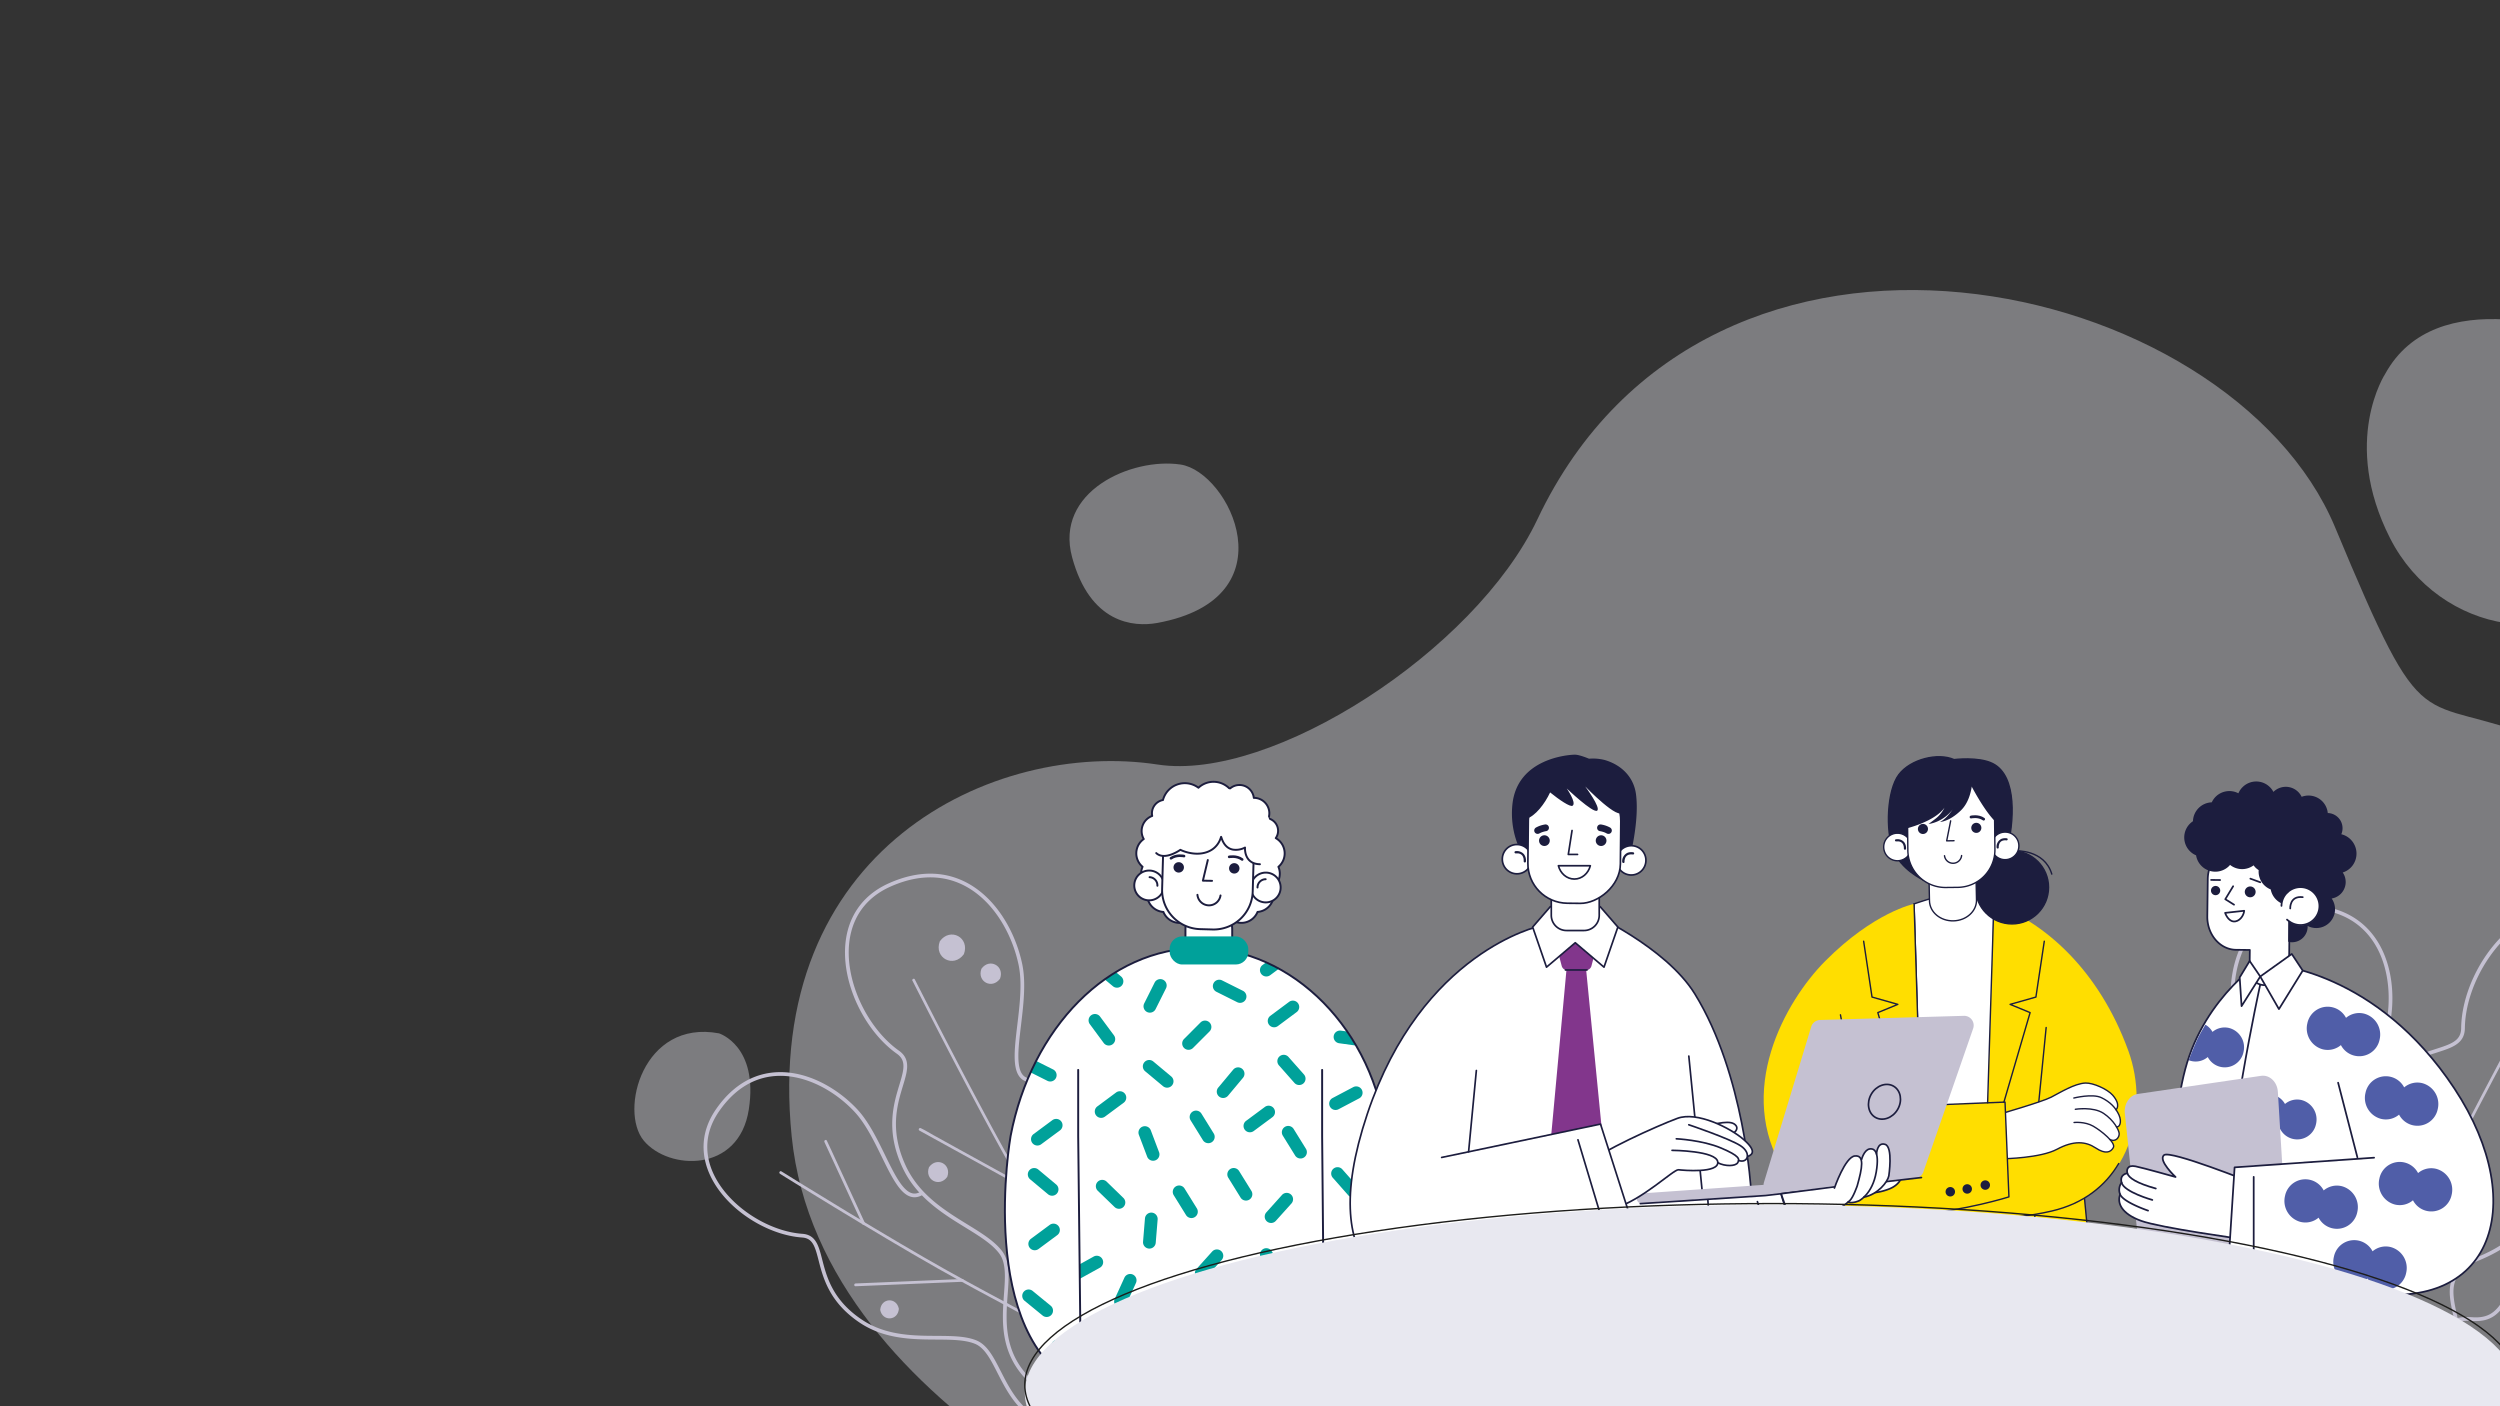 <svg id="Layer_1" data-name="Layer 1" xmlns="http://www.w3.org/2000/svg" xmlns:xlink="http://www.w3.org/1999/xlink" viewBox="0 0 1920 1080"><rect x="0" y="0" width="1920" height="1080" fill="#333333" stroke="none"/><defs><style>.cls-1,.cls-15,.cls-17,.cls-21,.cls-25,.cls-27,.cls-29,.cls-31,.cls-6,.cls-9{fill:none;}.cls-2{clip-path:url(#clip-path);}.cls-3{opacity:0.4;}.cls-4{fill:#e8e8f0;}.cls-5{fill:#c5c1d2;}.cls-29,.cls-6{stroke:#c5c1d2;}.cls-13,.cls-14,.cls-23,.cls-30,.cls-31,.cls-6{stroke-miterlimit:10;}.cls-6{stroke-width:2.85px;}.cls-12,.cls-13,.cls-19,.cls-7{fill:#1c1d3e;}.cls-8{fill:#ffde00;}.cls-10,.cls-12,.cls-13,.cls-14,.cls-15,.cls-16,.cls-17,.cls-19,.cls-21,.cls-23,.cls-24,.cls-25,.cls-26,.cls-27,.cls-30,.cls-9{stroke:#1c1d3e;}.cls-10,.cls-12,.cls-15,.cls-16,.cls-17,.cls-19,.cls-21,.cls-24,.cls-25,.cls-26,.cls-27,.cls-29,.cls-9{stroke-linecap:round;stroke-linejoin:round;}.cls-10,.cls-12,.cls-13,.cls-14,.cls-9{stroke-width:1.08px;}.cls-10,.cls-11,.cls-14,.cls-16,.cls-23,.cls-24,.cls-26,.cls-30{fill:#fff;}.cls-15{stroke-width:2.16px;}.cls-16,.cls-17,.cls-19{stroke-width:1.35px;}.cls-18{fill:#505ea8;}.cls-20{fill:#951b81;}.cls-21,.cls-23,.cls-24{stroke-width:1.5px;}.cls-22{fill:#00a19a;}.cls-25{stroke-width:2.01px;}.cls-26,.cls-27,.cls-30{stroke-width:1.3px;}.cls-28{fill:#82368c;}.cls-29{stroke-width:7.82px;}.cls-31{stroke:#1d1d1b;stroke-width:1.08px;}</style><clipPath id="clip-path"><rect class="cls-1" x="-0.11" y="-0.15" width="1920.12" height="1080.16"/></clipPath></defs><g class="cls-2"><g class="cls-3"><path class="cls-4" d="M937.45,1201.16S630.22,1093.35,608,872.64s155-304.77,281.2-285.46c87.27,13.36,243.69-87.32,291.45-188.19,132.34-279.56,532.12-187.44,612.71,6,71.38,171.33,60.55,124.59,159.09,163.25s109.63,354.92,41,508.37S1059.11,1208.58,937.45,1201.16Z"/><path class="cls-4" d="M1831.9,287s-34.2,51.89,3.67,126.35,137.41,90.52,184,26.27,28.69-158.64-6.52-172.7S1870.68,216.68,1831.9,287Z"/><path class="cls-4" d="M888.89,478.41c-18.58,3.42-51.76.23-65.5-50.38s45.59-76.84,83.22-71.28S992.08,459.43,888.89,478.41Z"/><path class="cls-4" d="M552.2,793.61s30.46,9.46,22.88,58.49-61.7,46.8-80.69,23.89S493.8,782.69,552.2,793.61Z"/></g><path class="cls-5" d="M1880.66,1078.25q23.88-14.6,48.14-28.55,29.43-17,59.33-33.11,18.42-9.95,37-19.57c1.22-.64.14-2.48-1.08-1.85q-32.4,16.77-64.28,34.53-27.6,15.36-54.78,31.43-12.76,7.55-25.41,15.28c-1.17.71-.1,2.56,1.07,1.84Z"/><path class="cls-6" d="M1886.34,1013.76a52.51,52.51,0,0,1,13.12-.65c26.77,1.45,22.35-24.92,50.5-46.66s36.88-1,54.44-6.47,30.86-42,61.9-22.62,33.8,54.61,11,80.3-43.13,3.77-49.72,26.24-9.87,32.39-38.58,38.6-49.47-1.57-64,37.49c-13,34.79-36.37,43-59.82,40.42l-49.66-29.13"/><path class="cls-6" d="M1891.6,789.61c.55-49.57,53-115.46,107.65-81.94,55,33.73,37,91.36,6.77,123.19-25.66,27-86.52,39-71.7,61s19.52,53.9-30.28,74.51,8.38,56.07-25.3,113.45c-22.58,38.46-49.66,53.08-74.34,52.13l-64.55-51.2a98.42,98.42,0,0,1-5.92-52.2c8.3-52.52,63.73-54.39,71.87-78.84s-9.09-66.8,12.83-103.75C1847.6,797.1,1891.33,814.23,1891.6,789.61Z"/><path class="cls-5" d="M1945.8,766.56q-3.88,7.14-7.73,14.28-9.72,18-19.33,36.13-12.51,23.53-24.77,47.2c-8.28,16-16.46,32.05-24.4,48.23-5.44,11.08-10.73,22.23-16,33.39q-9.48,20.15-18.78,40.37-9.7,21-19.32,42.14-8.67,19-17.3,38.1-6.53,14.43-13,28.87-3.23,7.14-6.42,14.28c-.09.2-.18.41-.28.62-.55,1.24,1.29,2.33,1.85,1.08q2.19-4.89,4.39-9.78,5.82-12.95,11.66-25.89,8.22-18.18,16.48-36.34,9.5-20.87,19.06-41.7,9.49-20.65,19.1-41.25c5.57-11.9,11.17-23.77,16.89-35.6,7-14.56,14.33-29,21.71-43.4q12.45-24.25,25.2-48.36,10.51-19.87,21.16-39.69,5.57-10.35,11.17-20.67l.51-.93c.66-1.21-1.19-2.29-1.85-1.08Z"/><path class="cls-5" d="M1849.46,839.78l1,9.46,2.27,22.59,2.76,27.45,2.38,23.65c.39,3.85.63,7.75,1.16,11.58,0,.06,0,.11,0,.17.14,1.35,2.27,1.37,2.14,0l-1-9.46-2.28-22.59-2.76-27.45-2.37-23.65c-.39-3.85-.63-7.75-1.17-11.58a1,1,0,0,1,0-.17c-.14-1.35-2.28-1.37-2.14,0Z"/><path class="cls-5" d="M1868.31,1016.75l-21.25,12-33.61,18.94-7.75,4.36a1.07,1.07,0,0,0,1.08,1.85l21.25-12,33.61-18.94,7.75-4.37c1.2-.67.12-2.52-1.08-1.84Z"/><path class="cls-5" d="M1829.48,863c-10.51,2.68-8.93,16.38,1.91,16.59C1841.9,876.93,1840.32,863.23,1829.48,863Z"/><path class="cls-6" d="M1745.15,1106.18a89,89,0,0,1-29.06-37.55c-18.21-44.46,23.73-71.88,18.55-94.59s-38.35-47.33-38.74-86.15c-.52-51.29,41.29-58.56,30-77.7-22.82-38.55-13.24-114,44.72-113.77,58.33.25,71.42,53.22,63,92-7.16,32.88-46.64,71.61-24.91,81.6"/><path class="cls-5" d="M1756.81,767q1.2,25.83,2.73,51.63c1.86,32.27,3.89,64.55,6.77,96.76,2.2,24.52,5,49,7.76,73.47q4.52,39.57,9.35,79.11,2.55,21.12,5.19,42.24c0,.22.05.43.08.64.16,1.35,2.3,1.36,2.13,0q-2.19-17.54-4.32-35.08-4.7-38.46-9.15-77c-2.93-25.43-5.82-50.88-8.25-76.37-2.94-30.93-4.94-61.95-6.79-92.95q-1.83-30.75-3.31-61.5c0-.33,0-.66,0-1-.07-1.36-2.2-1.37-2.14,0Z"/><path class="cls-5" d="M1716.74,868.73l5.14,6.83L1734.25,892l15,19.86,13,17.26c2.09,2.78,4.11,5.64,6.29,8.35l.09.11c.82,1.09,2.67,0,1.85-1.07l-5.15-6.83-12.36-16.41-15-19.86-13-17.26c-2.09-2.78-4.11-5.64-6.29-8.35l-.09-.11c-.82-1.09-2.67,0-1.84,1.07Z"/><path class="cls-5" d="M1814.3,996.46l-10.73,19.09L1786.44,1046l-4,7a1.07,1.07,0,0,0,1.85,1.08l10.73-19.09,17.13-30.47,4-7a1.07,1.07,0,0,0-1.85-1.08Z"/><path class="cls-5" d="M1763.13,845.76l12.55-21.22,20-33.79,4.57-7.72a1.07,1.07,0,0,0-1.85-1.08l-12.55,21.22-20,33.8-4.57,7.72a1.06,1.06,0,0,0,1.84,1.07Z"/><path class="cls-5" d="M1712.3,896c-6.87,7,.78,16.83,9.25,11.91C1728.41,900.93,1720.77,891.09,1712.3,896Z"/><path class="cls-6" d="M689.57,808.08c-38.52-27.22-61.78-103.88-6-128.58,56.17-24.87,91.55,20.4,100.12,61.28,7.28,34.69-16.2,88.85,9,89.1s52.77,13.85,42,64,48.44,23.74,75.17,81.14c17.91,38.46,14.71,67.57.63,86.38l-75,22.87a93.65,93.65,0,0,1-44.08-23.58c-36.63-34.89-8.13-79.3-22.88-98.89s-57.23-29-74.31-66.13C671.65,846.58,708.7,821.6,689.57,808.08Z"/><path class="cls-5" d="M700.82,753.29q3.48,6.9,7,13.78,8.86,17.35,17.84,34.66,11.67,22.51,23.58,44.91c8,15.13,16.19,30.22,24.57,45.17,5.73,10.25,11.6,20.42,17.51,30.57q10.65,18.3,21.45,36.52,11.24,19,22.55,37.88,10.21,17.09,20.49,34.14,7.79,13,15.62,25.91l7.66,12.66.35.56a1.07,1.07,0,0,0,1.84-1.08l-5.28-8.72q-7-11.55-14-23.11-9.79-16.26-19.55-32.54-11.21-18.71-22.34-37.45t-22-37.26c-6.31-10.78-12.59-21.59-18.75-32.46-7.59-13.38-15-26.89-22.24-40.44q-12.27-22.86-24.25-45.88-9.93-19.05-19.72-38.18-5.07-9.9-10.1-19.81c-.15-.3-.3-.61-.46-.91-.62-1.23-2.46-.15-1.84,1.08Z"/><path class="cls-5" d="M706.12,868.29l7.91,4.36,18.91,10.43,23,12.67,19.88,11c3.19,1.76,6.34,3.78,9.65,5.33l.13.07c1.21.66,2.29-1.18,1.08-1.84l-7.92-4.37-18.9-10.43-23-12.67-19.88-11c-3.19-1.76-6.35-3.78-9.65-5.32l-.14-.08c-1.2-.66-2.28,1.18-1.07,1.85Z"/><path class="cls-5" d="M854.79,949.17l-2.1,23-3.36,36.69-.76,8.37c-.13,1.36,2,1.36,2.13,0l2.11-23,3.35-36.68.77-8.37c.12-1.37-2-1.36-2.14,0Z"/><path class="cls-5" d="M713.47,896.4c-3.59,9.68,8,15.85,14,7.47C731.08,894.2,719.5,888,713.47,896.4Z"/><path class="cls-5" d="M753.74,744c-3.65,9.85,8.15,16.13,14.29,7.61C771.68,741.77,759.88,735.49,753.74,744Z"/><path class="cls-5" d="M721.78,722.91c-4.74,12.77,10.55,20.91,18.5,9.86C745,720,729.73,711.86,721.78,722.91Z"/><path class="cls-6" d="M905.48,1041.06l-47.18,52.82a84.73,84.73,0,0,1-45.11,2.46c-44.66-9.78-43.47-57.44-64-65.66s-57.79,4.45-88.4-16.23c-40.45-27.32-23.54-64-44.66-65.46-42.51-3-96.43-51.26-64.91-96.51,31.73-45.54,80.28-27.17,106.07.39,21.88,23.38,31,75.16,50.58,63.54"/><path class="cls-5" d="M599,901.47l11.92,7.39q15,9.24,30,18.38,19.62,11.94,39.36,23.68c13.28,7.89,26.62,15.71,40.06,23.32,9.25,5.23,18.57,10.34,27.91,15.42q16.83,9.15,33.75,18.17,17.5,9.36,35.07,18.63,15.91,8.43,31.87,16.79l24.14,12.65,11.89,6.2.53.27c1.22.64,2.3-1.21,1.08-1.84l-8.19-4.27q-10.78-5.62-21.56-11.28-15.2-8-30.39-16-17.37-9.16-34.71-18.39t-34.49-18.5c-10-5.39-19.88-10.8-29.76-16.31-12.09-6.76-24.08-13.72-36-20.75q-20.25-11.92-40.34-24.12-16.58-10-33.08-20.2-8.6-5.29-17.16-10.62l-.78-.48c-1.17-.73-2.25,1.11-1.08,1.84Z"/><path class="cls-5" d="M657.08,987.84l27.7-1.16,44.12-1.84,10.11-.42c1.37,0,1.38-2.19,0-2.13l-27.69,1.15-44.13,1.84-10.11.42c-1.36.06-1.37,2.19,0,2.14Z"/><path class="cls-5" d="M809.76,980.53,819,999.34l14.58,29.84,3.35,6.86c.61,1.24,2.45.15,1.85-1.08l-9.19-18.81L815,986.31l-3.36-6.86c-.6-1.23-2.44-.15-1.84,1.08Z"/><path class="cls-5" d="M664.1,938.92l-9.85-21.34-15.63-33.86L635,876c-.58-1.25-2.42-.16-1.84,1.08L643,898.38l15.63,33.86,3.59,7.76c.57,1.25,2.42.17,1.84-1.08Z"/><path class="cls-5" d="M676,1006c1.76,9.15,13.6,8.49,14.33-.81C688.53,996,676.69,996.71,676,1006Z"/><rect class="cls-1" x="418.66" y="114.56" width="1501.34" height="965.44"/><polygon class="cls-7" points="1446.2 1070.87 1561.76 1070.87 1554.51 903.83 1446.68 909.48 1446.2 1070.87"/><polygon class="cls-8" points="1474.86 875.8 1481.17 1076.93 1373.89 1076.93 1388.88 892.35 1474.86 875.8"/><polyline class="cls-9" points="1383.32 960.75 1388.88 892.35 1474.86 875.8 1481.17 1076.93"/><polyline class="cls-9" points="1388.88 941 1420.71 941 1420.71 913.11"/><polygon class="cls-8" points="1526.49 865.28 1526.49 1076.93 1615.64 1074.45 1597.26 882.45 1526.49 865.28"/><polyline class="cls-9" points="1604.76 960.79 1597.26 882.45 1526.49 865.28 1526.49 1076.93"/><polyline class="cls-9" points="1562.72 918.03 1562.72 943.01 1598.32 945.38"/><path class="cls-10" d="M1474.86,853.52h54l2.41-157.61a56.53,56.53,0,0,0-24-8.09c-13.66-1.15-21.85,1.47-28.81,3.6-2.08.64-8.44,2.75-8.44,2.75Z"/><polygon class="cls-8" points="1526.49 853.52 1531.3 695.9 1583.54 741.03 1571.36 860.83 1526.49 853.52"/><path class="cls-8" d="M1470.06,695.91l4.8,157.61-47.21,3-22.76-95.57s12.1-33.27,31.77-46.15S1470.06,695.91,1470.06,695.91Z"/><path class="cls-8" d="M1531.28,694.17c38.45,14.06,80.6,50.14,103.38,113.11,16.28,45,2.31,108.62-59.08,122.84-67.67,15.66-151.28-2.56-151.28-2.56l8.4-68.61,88.27,2.38,44.24-9.2,6.24-63-41.59-49.76Z"/><path class="cls-9" d="M1627.18,893.59c-10.21,17.2-26.9,30.81-51.6,36.53-67.67,15.66-151.28-2.56-151.28-2.56l8.4-68.61,88.27,2.38,44.24-9.2,6.24-63"/><path class="cls-11" d="M1627.35,856.26a26.46,26.46,0,0,0-2.24-4h0s4.13-3.43-2.55-11.15c-4-4.6-15.09-9.63-21.07-9.33-8.19.42-19.11,7.17-26.18,10.85s-40.64,13.31-40.64,13.31l4.64,33.95s27.76-.46,40.51-7.28,22-6.08,29.64-1,11.6,3.34,13.6-.29c.8-1.45-.48-3.77-2.71-6.26h0c4.63,2.35,7.31-1.8,7.14-4.54a13.83,13.83,0,0,0-2.11-5.25l0,0C1627.71,866.16,1629.85,861.78,1627.35,856.26Z"/><path class="cls-9" d="M1593.86,851.93s13.71-2.2,21.67,3.13,11.81,12.77,12,15.51-2.51,6.89-7.14,4.54"/><path class="cls-9" d="M1592.72,843.28s14.41-3.59,21.23-.24,10.9,7.7,13.4,13.22.36,9.9-1.92,9.08"/><path class="cls-9" d="M1625.11,852.26s4.13-3.43-2.55-11.15c-4-4.6-15.09-9.63-21.07-9.33-8.19.42-19.11,7.17-26.18,10.85s-40.64,13.31-40.64,13.31l4.64,33.95s27.76-.46,40.51-7.28,22-6.08,29.64-1,11.6,3.34,13.6-.29-8.92-12.65-15.44-16.4-14.73-2.85-14.73-2.85"/><path class="cls-8" d="M1470,694.17s-30.79,6.22-68.3,44c-30.77,31-69.65,100.28-31.1,161.92s172.28,19.09,172.28,19.09l-3-72.8-107.45,4.34-11.54-30.62-8.56-47.25,58.83-42.63Z"/><path class="cls-7" d="M1528.24,909.38a3.63,3.63,0,1,1-4.31-2.79A3.62,3.62,0,0,1,1528.24,909.38Z"/><path class="cls-7" d="M1514.38,912.35a3.63,3.63,0,1,1-4.31-2.79A3.63,3.63,0,0,1,1514.38,912.35Z"/><path class="cls-7" d="M1501.38,914.51a3.63,3.63,0,1,1-4.31-2.79A3.63,3.63,0,0,1,1501.38,914.51Z"/><path class="cls-9" d="M1431.94,850.72l107.92-4.31,3,72.8s-133.73,42.55-172.28-19.09"/><path class="cls-9" d="M1383.83,856.49s14.28-8.43,40.56-7.37c0,0-21.64,17.67-28.32,32.5"/><line class="cls-9" x1="1420.71" y1="817.48" x2="1413.46" y2="779.38"/><path class="cls-10" d="M1418.48,826.13s-10.06-9.57-7.4-14.36,11.05.18,14.61,5.82,1.57,13.71-.5,12.88S1418.48,826.13,1418.48,826.13Z"/><path class="cls-11" d="M1441.22,845.11l-1.42-1c-1.22-3-1.34-3.28-2.82-5.16l.73.22c0-11.84-13.32-18.93-22.59-20.46s-16.5.72-14.73,7.61c1.39,5.36,13.71,5.65,13.71,5.65l.14,0c-7.32.74-15.46,2.93-15.82,8.32-.58,8.58,6.76,6.69,6.76,6.69-1.12,5.52.54,8.87,14,5.52a97.87,97.87,0,0,1,27-2.37A25.4,25.4,0,0,0,1441.22,845.11Z"/><path class="cls-9" d="M1446.2,850.2a97.87,97.87,0,0,0-27,2.37c-13.43,3.35-15.09,0-14-5.52s21-8.17,25.41-6.8S1441.25,843.4,1446.2,850.2Z"/><path class="cls-9" d="M1405.18,847.05s-7.34,1.89-6.76-6.69,20.82-9.06,26.17-8.48,10.75,1.47,15.21,12.25"/><path class="cls-9" d="M1414.1,832s-12.32-.29-13.71-5.65c-1.77-6.89,5.45-9.15,14.73-7.61s22.63,8.62,22.59,20.46"/><line class="cls-9" x1="1470.01" y1="694.17" x2="1474.86" y2="849.01"/><polyline class="cls-9" points="1463.18 849.51 1442.17 777.68 1457.53 771.36 1437.71 765.74 1431.28 722.87"/><line class="cls-9" x1="1531.28" y1="694.17" x2="1526.49" y2="846.9"/><polyline class="cls-9" points="1539 846.44 1559.12 777.68 1543.76 771.36 1563.58 765.74 1570.01 722.87"/><path class="cls-12" d="M1476.82,675.7S1460,667.85,1454,653s-4.79-46.08,4.3-58.07,30.2-17,42.43-11.55c0,0,18.73-2.4,29.6,3,19.35,9.69,16.33,45.52,11,66.77-5,19.85-37.64,28.27-37.64,28.27Z"/><circle class="cls-13" cx="1545.2" cy="681.49" r="28.09"/><path class="cls-9" d="M1547.77,653.42s22.37-1.25,28,17.88"/><path class="cls-14" d="M1500.22,707.22h0c-10,.2-18.2-6.68-18.38-15.37l-.35-17.33c-.14-6.92,6.24-12.59,14.17-12.61l7.12,0c8,0,14.69,5.68,14.84,12.67l.34,16.55C1518.14,699.8,1510.2,707,1500.22,707.22Z"/><path class="cls-14" d="M1446.69,650.29a10.58,10.58,0,1,0,10.68-10.39A10.53,10.53,0,0,0,1446.69,650.29Z"/><path class="cls-7" d="M1462.16,651.86a5,5,0,0,0,0-.67c0-.25,0-.49-.06-.73s0-.27,0,0a1.7,1.7,0,0,0,0-.22c0-.16-.07-.32-.11-.47a6.36,6.36,0,0,0-.32-1c-.08-.21.07.14,0-.07l-.11-.22a3.3,3.3,0,0,0-.31-.51l-.15-.21c-.13-.19.09.09-.06-.08s-.29-.31-.45-.45l-.21-.18c-.15-.12.11.08,0,0l-.12-.08a5,5,0,0,0-.59-.34l-.14-.06-.12-.05c.1,0,.11,0,0,0l-.37-.13a5.84,5.84,0,0,0-.83-.18h-.08l-.23,0-.49,0c-.39,0-.78,0-1.17,0a.82.82,0,1,1,0-1.63,6.75,6.75,0,0,1,6.16,2.19,7.49,7.49,0,0,1,1.45,4.1,5.53,5.53,0,0,1,0,.91.84.84,0,0,1-.8.84.82.82,0,0,1-.83-.8Z"/><path class="cls-14" d="M1550.49,649.65a10.59,10.59,0,1,1-10.48-10.6A10.54,10.54,0,0,1,1550.49,649.65Z"/><path class="cls-7" d="M1533.35,650.89a6.78,6.78,0,0,1,3.74-6.65,8.21,8.21,0,0,1,4.2-.42.81.81,0,0,1,.59,1,.84.84,0,0,1-1,.59,6.4,6.4,0,0,0-3.05.3s-.35.15-.17.06l-.29.15a4.73,4.73,0,0,0-.56.35c-.19.14.06-.06-.11.09l-.21.2a5.39,5.39,0,0,0-.39.43l-.08.11c.12-.16,0-.08,0,0l-.15.22c-.1.16-.19.33-.28.5l-.11.23c0,.06-.13.33,0,.08-.06.16-.11.32-.16.48a9.08,9.08,0,0,0-.22.9l-.06.39c0,.09-.09.26,0,0a.55.55,0,0,0,0,.18,7.77,7.77,0,0,0,0,.83c.06,1-1.57,1.08-1.63,0Z"/><path class="cls-14" d="M1532.1,652.43a28.85,28.85,0,0,1-28.47,29.06l-9.34.1a28.84,28.84,0,0,1-29.06-28.46l-.33-31A28.85,28.85,0,0,1,1493.37,593l9.34-.1a28.85,28.85,0,0,1,29.06,28.47Z"/><path class="cls-9" d="M1506.51,657.08a6.61,6.61,0,0,1-13.13.13"/><path class="cls-7" d="M1480.69,636.77a3.87,3.87,0,1,1-3.79-4A3.87,3.87,0,0,1,1480.69,636.77Z"/><path class="cls-7" d="M1521.68,635.93a3.87,3.87,0,1,1-3.79-4A3.88,3.88,0,0,1,1521.68,635.93Z"/><path class="cls-15" d="M1513.76,627.49s5.46-1.33,9.67,1.61"/><path class="cls-15" d="M1480.46,628.18s-5.51-1.11-9.59,2"/><polyline class="cls-9" points="1498.1 630.43 1495.05 645.78 1500.68 645.67"/><path class="cls-7" d="M1462.47,636.69s23.16-5.27,30.91-16.43a23.85,23.85,0,0,1-5.92,7.72c-1.5,1.31-6.35,4.83-6.35,4.83s11.39-.9,19.57-12.55l.55-1.16s-4.87,8.88-11.33,12.18c0,0,6.83-.08,15.88-8.69,11.47-10.89,9-32.61,9-32.61l-28.59-1.91-15.32,8.69-6,13.34Z"/><path class="cls-7" d="M1534.55,632.81s-.34-25.73-3.52-30.69a10.38,10.38,0,0,0-2.54-2.81c-3.52-3.55-10.24-9.16-17.24-8.72-10.19.65,3.36,14.12,3.36,14.13C1516.45,608.18,1526.45,626.6,1534.55,632.81Z"/><polygon class="cls-7" points="1827.21 977.34 1837.97 1082.33 1665.35 1082.33 1668.65 975.61 1827.21 977.34"/><path class="cls-16" d="M1740,735.69s-46.75,28.73-61.78,85.61-9.54,154.31-9.54,154.31,184.85,8.19,184.85,5.63,12-89.48-6.28-136.16-66.79-89.72-66.79-89.72Z"/><path class="cls-17" d="M1735.87,756.06S1708.71,880.24,1709,945.27v32"/><path class="cls-18" d="M1767.68,844.86a14.49,14.49,0,0,0-12.81,3,14.38,14.38,0,0,0-5.46-5.54s-3.92,6.64-5.09,8.93c-2.09,4.08-6.48,15.08-6.48,15.08l-1.19,3.27a15.37,15.37,0,0,0,1.78.57,14.48,14.48,0,0,0,12.81-3,14.71,14.71,0,0,0,27.45-3.86A15.36,15.36,0,0,0,1767.68,844.86Z"/><path class="cls-5" d="M1757.85,978.58c-1.83-30.75-6.52-108.19-8.45-140.07-.46-7.62-6.35-13.23-12.87-12.27l-94.73,13.92c-6.26.92-10.71,7.54-9.94,14.82l14.3,136.27c.75,7.19,6.3,12.36,12.5,11.65l88.87-10.17C1753.7,992,1758.28,985.77,1757.85,978.58Z"/><path class="cls-11" d="M1628.26,917.29c-2.51,6.61,1.06,14.83,16,20.28s77,13.94,77,13.94l8.26-43.26s-62.78-25.13-67.57-21.12,8.87,16.8,8.87,16.8-24.27-6.87-30.71-8.18-7,2.88-6.29,5.35c0,0-6.17.58-4.42,7.16A9.17,9.17,0,0,0,1628.26,917.29Z"/><path class="cls-17" d="M1633.8,901.1s-6.17.58-4.42,7.16c1.94,7.26,23.6,13.29,23.6,13.29"/><path class="cls-17" d="M1629.38,908.26a9.17,9.17,0,0,0-1.12,9c2.3,6,21.44,12.5,21.44,12.5"/><path class="cls-17" d="M1628.26,917.29c-2.51,6.61,1.06,14.83,16,20.28s77,13.94,77,13.94l8.26-43.26s-62.78-25.13-67.57-21.12,8.87,16.8,8.87,16.8-24.27-6.87-30.71-8.18-7,2.88-6.29,5.35c1,3.46,7.13,7.62,21.83,11.68"/><path class="cls-11" d="M1712.18,958.9l4-62.38,107.12-7.43-12.77-.25-14.81-57.32-50.62-90.69S1824.89,745,1885,836c59.59,90.26,28.67,179.11-81,154.1C1711.05,968.88,1712.18,958.9,1712.18,958.9Z"/><path class="cls-17" d="M1745.05,740.83S1824.89,745,1885,836c59.59,90.26,28.67,179.11-81,154.1-93-21.21-91.83-31.19-91.83-31.19l4-62.38,107.12-7.43"/><line class="cls-17" x1="1730.84" y1="903.85" x2="1730.84" y2="961.39"/><line class="cls-17" x1="1810.48" y1="888.84" x2="1795.67" y2="831.52"/><path class="cls-18" d="M1801.74,781.72a15.9,15.9,0,0,0-29.69,4.18,16.62,16.62,0,0,0,11.91,20,15.66,15.66,0,0,0,13.86-3.27,15.91,15.91,0,0,0,29.7-4.17,16.62,16.62,0,0,0-11.91-20A15.71,15.71,0,0,0,1801.74,781.72Z"/><path class="cls-18" d="M1846.4,835.12a15.9,15.9,0,0,0-29.69,4.17,16.6,16.6,0,0,0,11.91,20,15.69,15.69,0,0,0,13.86-3.26,15.9,15.9,0,0,0,29.69-4.18,16.61,16.61,0,0,0-11.91-20A15.67,15.67,0,0,0,1846.4,835.12Z"/><path class="cls-18" d="M1857.08,900.92a15.91,15.91,0,0,0-29.7,4.17,16.63,16.63,0,0,0,11.91,20,15.68,15.68,0,0,0,13.87-3.27,15.9,15.9,0,0,0,29.69-4.17,16.61,16.61,0,0,0-11.91-20A15.64,15.64,0,0,0,1857.08,900.92Z"/><path class="cls-18" d="M1784.59,914.26a15.9,15.9,0,0,0-29.69,4.17,16.63,16.63,0,0,0,11.91,20,15.66,15.66,0,0,0,13.86-3.27,15.91,15.91,0,0,0,29.7-4.17,16.63,16.63,0,0,0-11.91-20A15.68,15.68,0,0,0,1784.59,914.26Z"/><path class="cls-18" d="M1822.13,961a15.9,15.9,0,0,0-29.69,4.17,16.61,16.61,0,0,0,11.91,20,15.69,15.69,0,0,0,13.86-3.26,15.9,15.9,0,0,0,29.69-4.18,16.61,16.61,0,0,0-11.91-20A15.67,15.67,0,0,0,1822.13,961Z"/><path class="cls-16" d="M1718.14,650.1l18.43.23c12.26.15,22.15,11.68,22,25.64l-.35,28.57c0,.8-.06,1.6-.14,2.38a10.85,10.85,0,0,1,.28,2.62l-.21,17.4v1l-.21,17.39a11.52,11.52,0,0,1-11.62,11.34l-7.31-.09a11.51,11.51,0,0,1-11.33-11.62l.18-15.39-10.65-.13c-12.26-.15-22.15-11.69-22-25.64l.35-28.57C1695.72,661.25,1705.89,650,1718.14,650.1Z"/><path class="cls-7" d="M1732.32,685a4.16,4.16,0,1,1-4.1-4.2A4.15,4.15,0,0,1,1732.32,685Z"/><path class="cls-7" d="M1705.13,684a3.55,3.55,0,1,1-3.5-3.59A3.55,3.55,0,0,1,1705.13,684Z"/><path class="cls-16" d="M1708.89,701.09s2,6.11,6.42,6.58,7.93-4.38,8.22-8.19Z"/><polyline class="cls-17" points="1715.72 694.79 1709.02 690.6 1715.05 680.64"/><line class="cls-17" x1="1735.87" y1="677.58" x2="1728.29" y2="674.82"/><line class="cls-17" x1="1705.04" y1="675.87" x2="1698.14" y2="675.79"/><path class="cls-19" d="M1758.12,700.48a11.42,11.42,0,0,1,7.3,1,13.83,13.83,0,0,1,1-9.29,14.25,14.25,0,0,1-21.91-9.6,14,14,0,0,1-9.14-14.69,14.79,14.79,0,0,1-2.69-2.08,15.23,15.23,0,0,1-1.77-2.2,14.2,14.2,0,0,1-18.35-.36,15,15,0,0,1-1.14,1.39,14.29,14.29,0,0,1-20.21-.1,14.13,14.13,0,0,1-4-8.13,14,14,0,0,1-4.9-3.21,14.28,14.28,0,0,1,.1-20.21,14,14,0,0,1,2.46-1.93,14.27,14.27,0,0,1,14.21-14.22,14.43,14.43,0,0,1,3.07-4.53,14.26,14.26,0,0,1,17.28-2.11,14,14,0,0,1,3.3-5.17,14.19,14.19,0,0,1,23.09,4.39c.22-.24.39-.52.62-.75a12.83,12.83,0,0,1,20.88,4.14,14.17,14.17,0,0,1,19.78,12.27,11,11,0,0,1,10.05,16.09,14.46,14.46,0,0,1,7.73,4.08,14.65,14.65,0,0,1-.1,20.71,14.5,14.5,0,0,1-6.69,3.72,12.18,12.18,0,0,1-8.62,19.83,13.76,13.76,0,0,1-18,20.38A11.35,11.35,0,0,1,1758,722.76Z"/><path class="cls-11" d="M1781.52,696.05A14.68,14.68,0,1,1,1767,681.31,14.61,14.61,0,0,1,1781.52,696.05Z"/><path class="cls-17" d="M1758.89,697.69s-.53-9.89,9.61-8.67"/><path class="cls-17" d="M1752.17,695.69a14.48,14.48,0,0,1,4.56-10.37"/><path class="cls-17" d="M1756.73,685.32a14.56,14.56,0,1,1,3,23.3,21.94,21.94,0,0,1-3.3-2.35"/><polygon class="cls-16" points="1768.5 745.43 1760.08 732.65 1735.87 749.96 1750.22 774.98 1768.5 745.43"/><polygon class="cls-16" points="1735.87 749.96 1721.52 772.7 1720.08 750.66 1727.73 738.03 1735.87 749.96"/><path class="cls-18" d="M1712,789.51a14.49,14.49,0,0,0-12.81,3,14.31,14.31,0,0,0-5.46-5.54s-3.92,6.65-5.09,8.94c-2.09,4.08-6.48,15.08-6.48,15.08l-1.18,3.26a14.32,14.32,0,0,0,14.59-2.45A14.69,14.69,0,0,0,1723,808,15.35,15.35,0,0,0,1712,789.51Z"/><polygon class="cls-20" points="838.18 1009.86 829.54 1215.92 1014.93 1215.92 1012.31 999.39 838.18 1009.86"/><path class="cls-11" d="M1070.76,1077s-.43-153.49-5.85-202.33C1055.6,790.81,992.26,728,921.73,728S792.06,789.56,776.14,872.42c0,0-27.23,154.17,54.06,193l.08,7.49Z"/><polyline class="cls-21" points="1015.4 821.7 1015.4 872.42 1017.28 1076.09"/><path class="cls-22" d="M854.48,802h0a4.89,4.89,0,0,1-6.84-1L837,786.57a4.89,4.89,0,0,1,1-6.84h0a4.89,4.89,0,0,1,6.84,1l10.67,14.4A4.9,4.9,0,0,1,854.48,802Z"/><path class="cls-22" d="M864,840.05h0a4.89,4.89,0,0,1-1,6.84l-14.4,10.67a4.89,4.89,0,0,1-6.84-1h0a4.89,4.89,0,0,1,1-6.84L857.2,839A4.9,4.9,0,0,1,864,840.05Z"/><path class="cls-22" d="M815.07,861.29h0a4.9,4.9,0,0,1-1,6.84L799.64,878.8a4.89,4.89,0,0,1-6.84-1h0a4.9,4.9,0,0,1,1-6.84l14.41-10.67A4.9,4.9,0,0,1,815.07,861.29Z"/><path class="cls-22" d="M813,941.72h0a4.89,4.89,0,0,1-1,6.84l-14.4,10.67a4.9,4.9,0,0,1-6.84-1h0a4.89,4.89,0,0,1,1-6.84l14.41-10.67A4.88,4.88,0,0,1,813,941.72Z"/><path class="cls-22" d="M877.51,865.24h0a4.88,4.88,0,0,1,6.3,2.84l6.34,16.77a4.89,4.89,0,0,1-2.84,6.3h0a4.89,4.89,0,0,1-6.3-2.84l-6.35-16.77A4.89,4.89,0,0,1,877.51,865.24Z"/><path class="cls-22" d="M862.87,926.88h0A4.88,4.88,0,0,1,856,927l-12.89-12.46a4.88,4.88,0,0,1-.12-6.91h0a4.89,4.89,0,0,1,6.91-.12L862.75,920A4.87,4.87,0,0,1,862.87,926.88Z"/><path class="cls-22" d="M870,978.84h0a4.88,4.88,0,0,1,2.41,6.48L865,1001.63a4.88,4.88,0,0,1-6.48,2.41h0a4.88,4.88,0,0,1-2.41-6.47l7.44-16.31A4.89,4.89,0,0,1,870,978.84Z"/><path class="cls-22" d="M848.19,1039h0a4.88,4.88,0,0,1-6.84-1l-10.82-14.3a4.9,4.9,0,0,1,1-6.85h0a4.88,4.88,0,0,1,6.84,1l10.81,14.29A4.88,4.88,0,0,1,848.19,1039Z"/><path class="cls-22" d="M886.58,1062h0a4.89,4.89,0,0,1-6.85-1l-10.81-14.3a4.9,4.9,0,0,1,1-6.85h0a4.89,4.89,0,0,1,6.85.95l10.81,14.3A4.88,4.88,0,0,1,886.58,1062Z"/><path class="cls-22" d="M807.62,1009.65h0a4.89,4.89,0,0,1-6.88.69L786.87,999a4.89,4.89,0,0,1-.68-6.88h0a4.89,4.89,0,0,1,6.88-.68l13.87,11.35A4.89,4.89,0,0,1,807.62,1009.65Z"/><path class="cls-22" d="M905.46,1019.51h0a4.89,4.89,0,0,1-6.91-.25l-12.21-13.12a4.89,4.89,0,0,1,.24-6.91h0a4.89,4.89,0,0,1,6.91.25l12.22,13.12A4.89,4.89,0,0,1,905.46,1019.51Z"/><path class="cls-22" d="M884.6,931.3h0a4.89,4.89,0,0,1,4.47,5.27l-1.47,17.87a4.89,4.89,0,0,1-5.27,4.47h0a4.89,4.89,0,0,1-4.47-5.27l1.47-17.87A4.89,4.89,0,0,1,884.6,931.3Z"/><path class="cls-22" d="M954,820.87h0a4.88,4.88,0,0,1,.62,6.88l-11.49,13.76a4.9,4.9,0,0,1-6.89.62h0a4.88,4.88,0,0,1-.62-6.88l11.49-13.76A4.89,4.89,0,0,1,954,820.87Z"/><path class="cls-22" d="M917.59,934.74h0a4.9,4.9,0,0,1-6.73-1.58l-9.44-15.24a4.89,4.89,0,0,1,1.58-6.73h0a4.89,4.89,0,0,1,6.73,1.58L919.17,928A4.88,4.88,0,0,1,917.59,934.74Z"/><path class="cls-22" d="M954.93,1045h0a4.89,4.89,0,0,1-6.73-1.58l-9.44-15.24a4.88,4.88,0,0,1,1.58-6.73h0a4.89,4.89,0,0,1,6.73,1.58l9.44,15.24A4.89,4.89,0,0,1,954.93,1045Z"/><path class="cls-22" d="M984.56,982.9h0a4.89,4.89,0,0,1-6.73-1.58l-9.44-15.24a4.88,4.88,0,0,1,1.58-6.73h0a4.89,4.89,0,0,1,6.73,1.58l9.44,15.24A4.89,4.89,0,0,1,984.56,982.9Z"/><path class="cls-22" d="M1001.37,889h0a4.9,4.9,0,0,1-6.73-1.58l-9.44-15.24a4.89,4.89,0,0,1,1.58-6.73h0a4.89,4.89,0,0,1,6.73,1.58l9.44,15.24A4.88,4.88,0,0,1,1001.37,889Z"/><path class="cls-22" d="M959.49,921.32h0a4.89,4.89,0,0,1-6.73-1.58l-9.44-15.24a4.88,4.88,0,0,1,1.58-6.73h0a4.89,4.89,0,0,1,6.73,1.58l9.44,15.24A4.89,4.89,0,0,1,959.49,921.32Z"/><path class="cls-22" d="M919.31,981.44h0a4.89,4.89,0,0,1-.37-6.91l12-13.34a4.9,4.9,0,0,1,6.91-.38h0a4.88,4.88,0,0,1,.37,6.9l-12,13.35A4.9,4.9,0,0,1,919.31,981.44Z"/><path class="cls-22" d="M972.93,938h0a4.89,4.89,0,0,1-.38-6.9l12-13.35a4.88,4.88,0,0,1,6.9-.37h0a4.89,4.89,0,0,1,.38,6.9l-12,13.35A4.89,4.89,0,0,1,972.93,938Z"/><path class="cls-22" d="M975.48,1046.29h0a4.9,4.9,0,0,1-.37-6.91l12-13.34a4.9,4.9,0,0,1,6.91-.38h0a4.88,4.88,0,0,1,.37,6.9l-12,13.35A4.9,4.9,0,0,1,975.48,1046.29Z"/><path class="cls-22" d="M909.1,1064.42h0a4.9,4.9,0,0,1-.38-6.91l12-13.34a4.88,4.88,0,0,1,6.9-.38h0a4.89,4.89,0,0,1,.38,6.9L916,1064A4.89,4.89,0,0,1,909.1,1064.42Z"/><path class="cls-22" d="M930.57,877.24h0a4.89,4.89,0,0,1-6.73-1.58l-9.44-15.24a4.88,4.88,0,0,1,1.58-6.73h0a4.89,4.89,0,0,1,6.73,1.58l9.44,15.24A4.89,4.89,0,0,1,930.57,877.24Z"/><path class="cls-22" d="M982.66,811.32h0a4.88,4.88,0,0,1,6.9.43l11.87,13.43a4.89,4.89,0,0,1-.42,6.9h0a4.89,4.89,0,0,1-6.9-.43l-11.87-13.43A4.89,4.89,0,0,1,982.66,811.32Z"/><path class="cls-22" d="M1024,897.62h0a4.89,4.89,0,0,1,6.9.42l11.88,13.43a4.91,4.91,0,0,1-.43,6.91h0a4.9,4.9,0,0,1-6.9-.43l-11.87-13.43A4.89,4.89,0,0,1,1024,897.62Z"/><path class="cls-22" d="M974.6,787h0a4.88,4.88,0,0,1,1-6.83L990,769.45a4.89,4.89,0,0,1,6.84,1h0a4.88,4.88,0,0,1-1,6.83L981.44,788A4.89,4.89,0,0,1,974.6,787Z"/><path class="cls-22" d="M956,867.64h0a4.88,4.88,0,0,1,1-6.83l14.4-10.67a4.89,4.89,0,0,1,6.84,1h0a4.88,4.88,0,0,1-1,6.83l-14.4,10.67A4.9,4.9,0,0,1,956,867.64Z"/><path class="cls-22" d="M1045.89,836.93h0a4.89,4.89,0,0,1-2,6.6L1028,851.9a4.89,4.89,0,0,1-6.6-2h0a4.88,4.88,0,0,1,2-6.6l15.85-8.37A4.9,4.9,0,0,1,1045.89,836.93Z"/><path class="cls-22" d="M880.93,777.21h0a4.9,4.9,0,0,1-2.19-6.56l8-16a4.89,4.89,0,0,1,6.56-2.18h0a4.89,4.89,0,0,1,2.19,6.55l-8,16A4.9,4.9,0,0,1,880.93,777.21Z"/><path class="cls-22" d="M900.11,833.58h0a4.89,4.89,0,0,1-6.89.62l-13.76-11.48a4.9,4.9,0,0,1-.62-6.89h0a4.9,4.9,0,0,1,6.89-.62l13.76,11.49A4.88,4.88,0,0,1,900.11,833.58Z"/><path class="cls-22" d="M811.77,916.56h0a4.89,4.89,0,0,1-6.89.62L791.12,905.7a4.9,4.9,0,0,1-.62-6.89h0a4.9,4.9,0,0,1,6.89-.62l13.76,11.49A4.88,4.88,0,0,1,811.77,916.56Z"/><path class="cls-22" d="M909.36,804.84h0a4.89,4.89,0,0,1,0-6.92L922,785.25a4.88,4.88,0,0,1,6.91,0h0a4.88,4.88,0,0,1,0,6.91l-12.67,12.68A4.88,4.88,0,0,1,909.36,804.84Z"/><path class="cls-22" d="M932,755.12h0a4.89,4.89,0,0,1,6.56-2.18l16,8a4.89,4.89,0,0,1,2.19,6.56h0a4.9,4.9,0,0,1-6.56,2.19l-16-8A4.89,4.89,0,0,1,932,755.12Z"/><path class="cls-22" d="M1028.63,801.24l12.5,1.72c-2.24-3.73-4.59-7.33-7-10.84l-4.13-.56a4.89,4.89,0,1,0-1.33,9.68Z"/><path class="cls-22" d="M975.45,749l6.67-4.94c-3.19-1.78-6.44-3.44-9.75-4.94l-2.74,2a4.89,4.89,0,1,0,5.82,7.86Z"/><path class="cls-22" d="M854.81,757.5a4.89,4.89,0,0,0,6.26-7.51l-4.07-3.4c-2.91,1.76-5.77,3.61-8.56,5.59Z"/><path class="cls-22" d="M804.4,830.08a4.89,4.89,0,0,0,4.38-8.75l-13-6.52c-1.47,2.89-2.86,5.84-4.21,8.83Z"/><path class="cls-22" d="M814.14,1029.32a4.89,4.89,0,0,0-6.43,2.55l-5.07,11.79,7.37,7.62,6.69-15.54A4.89,4.89,0,0,0,814.14,1029.32Z"/><path class="cls-22" d="M863,1073.27l1.5-3.48a4.89,4.89,0,0,0-9-3.86l-3.16,7.34Z"/><path class="cls-22" d="M846.59,966.93A4.88,4.88,0,0,0,840,965l-10.8,6,.12,11.1,15.41-8.51A4.88,4.88,0,0,0,846.59,966.93Z"/><path class="cls-21" d="M828.05,821.7v50.72l2.23,200.51,240.48,4.07s-.43-153.48-5.85-202.33C1055.6,790.81,992.26,728,921.73,728S792.06,789.56,776.14,872.42c0,0-27.23,154.17,54.06,193"/><path class="cls-23" d="M926.69,697.43h3.37a16.28,16.28,0,0,1,16.28,16.28v8.92a16.28,16.28,0,0,1-16.28,16.28h-3.37a16.27,16.27,0,0,1-16.27-16.27v-8.92a16.28,16.28,0,0,1,16.28-16.28Z"/><path class="cls-24" d="M986.62,655.39a13.44,13.44,0,0,0-6.83-11.71,9.79,9.79,0,0,0-5.63-15.13,11.64,11.64,0,0,0,.69-3.93A11.86,11.86,0,0,0,963,612.76h-.07a11.08,11.08,0,0,0-18.52-6.95,17,17,0,0,0-24-.82,17.37,17.37,0,0,0-27.25,9.43,10.37,10.37,0,0,0-8.27,12.22,12.38,12.38,0,0,0-6.49,17.74,13.43,13.43,0,0,0-.92,21.29A13.47,13.47,0,0,0,882,681.91a13.43,13.43,0,0,0,11.48,18.46A13.46,13.46,0,1,0,907,681.91a13.49,13.49,0,0,0-4.67-5.9,13.43,13.43,0,0,0-3.81-15.35,13.47,13.47,0,0,0-1.32-12.92,12.37,12.37,0,0,0,3.48-14.11,17.35,17.35,0,0,0,21.49-2.31,17,17,0,0,0,25.46-7.11,10.9,10.9,0,0,0,3.56.83A11.85,11.85,0,0,0,962,636.43a9.68,9.68,0,0,0-.17,1.63,9.81,9.81,0,0,0,2.82,6.88,13.43,13.43,0,0,0-3.91,15.72A13.43,13.43,0,0,0,957,676a13.49,13.49,0,0,0-4.67,5.9,13.45,13.45,0,1,0,13.47,18.46A13.45,13.45,0,0,0,978.23,687a13.25,13.25,0,0,0-1-5.05,13.46,13.46,0,0,0,4.59-16.23A13.42,13.42,0,0,0,986.62,655.39Z"/><path class="cls-23" d="M871.14,679.38a11.44,11.44,0,1,0,12-10.78A11.4,11.4,0,0,0,871.14,679.38Z"/><path class="cls-21" d="M888.88,680.24a6.29,6.29,0,0,0-6-6.57"/><path class="cls-23" d="M983.53,681.36A11.44,11.44,0,1,1,972,670.17,11.38,11.38,0,0,1,983.53,681.36Z"/><path class="cls-21" d="M965.77,681.59a6.3,6.3,0,0,1,6.24-6.35"/><path class="cls-23" d="M962.08,684.74a30,30,0,0,1-30.75,29.1l-9.72-.27a30,30,0,0,1-29.1-30.76l.9-32.28a30,30,0,0,1,30.75-29.1l9.72.27A30,30,0,0,1,963,652.46Z"/><path class="cls-21" d="M937.35,687.72a8.93,8.93,0,0,1-17.72-.49"/><path class="cls-7" d="M909.25,666.42a4,4,0,1,1-3.79-4.27A4,4,0,0,1,909.25,666.42Z"/><path class="cls-7" d="M951.91,667.17a4,4,0,1,1-3.79-4.27A4,4,0,0,1,951.91,667.17Z"/><path class="cls-25" d="M944,658.08s5.73-1.17,10,2"/><path class="cls-25" d="M909.35,657.47s-5.69-1.37-10.05,1.7"/><polyline class="cls-21" points="930.84 676.48 923.82 676.35 927.6 660.51"/><rect class="cls-22" x="898.29" y="719.16" width="60.4" height="21.57" rx="9.63"/><path class="cls-11" d="M884.35,637.29s-2.86,11.81,3.65,17.89,18.52-2.52,18.52-2.52,7.78,4,16.38,2.73c12.46-1.81,14.62-12,14.88-12.64s1.32,8.17,9,9.73a15.06,15.06,0,0,0,9.39-1.56s-1.07,12.6,11.44,12.81c16.68.28,8.14-25.21,8.14-25.21s2.84-17.21-18.52-27.52-32.08-5-48.79,1.07S884.35,637.29,884.35,637.29Z"/><path class="cls-21" d="M888,655.18c6.51,6.08,18.52-2.52,18.52-2.52s7.78,4,16.38,2.73c12.46-1.81,14.62-12,14.88-12.64s1.32,8.17,9,9.73a15.06,15.06,0,0,0,9.39-1.56s-1.07,12.6,11.44,12.81"/><polygon class="cls-22" points="1117.77 963.41 1104.9 1074.7 1311.34 1074.7 1307.4 961.57 1117.77 963.41"/><path class="cls-26" d="M1366.57,913l12.85,41.3s-95.57,51.23-96.52,49.42-26.23-81.39-26.23-81.39Z"/><line class="cls-27" x1="1349.69" y1="922.87" x2="1360.15" y2="957.97"/><path class="cls-26" d="M1220.66,700.74s58.49,26.1,81,62.6c38.19,61.93,43.17,151.23,43.17,151.23L1311.29,917s5.6,75.66,4.5,83.62-203.57,13.3-203.57,13.3-12.54-167.6-4.78-198.51S1150.78,701.93,1220.66,700.74Z"/><line class="cls-27" x1="1297.01" y1="811.09" x2="1307.49" y2="917.04"/><path class="cls-28" d="M1226.72,718a4.47,4.47,0,0,0-3.74-1.76l-12.17.46-12.16-.46a4.47,4.47,0,0,0-4.52,5.59l5.26,20a4.48,4.48,0,0,0,4.34,3.34h14.17a4.48,4.48,0,0,0,4.34-3.34l5.25-20A4.42,4.42,0,0,0,1226.72,718Z"/><polygon class="cls-28" points="1203.49 740.04 1190.36 882.35 1213.22 914.55 1231.36 879.22 1217.39 737 1203.49 740.04"/><line class="cls-27" x1="1202.26" y1="744.94" x2="1218.8" y2="744.94"/><path class="cls-26" d="M1439,916a43.63,43.63,0,0,0,12-2.93c6.67-2.6,10.36-7.85,9.53-12.45s-16.56,1.67-19.42,4.87S1434.05,913.86,1439,916Z"/><line class="cls-29" x1="1260.91" y1="920.45" x2="1358.14" y2="913.63"/><path class="cls-5" d="M1362.62,917.4l108.43-12.52a7.39,7.39,0,0,0,6.11-4.88l38.23-110.13a7.33,7.33,0,0,0-7.16-9.71l-110.38,3.18a7.34,7.34,0,0,0-6.83,5.19L1354.73,908A7.33,7.33,0,0,0,1362.62,917.4Z"/><path class="cls-27" d="M1457.42,852c-3.85,6.63-11.51,9.39-17.11,6.17s-7-11.21-3.19-17.83,11.51-9.4,17.11-6.17S1461.26,845.39,1457.42,852Z"/><polyline class="cls-27" points="1475.65 904.35 1355.77 918.19 1259.78 924.41"/><path class="cls-11" d="M1447.76,878.88c-6.25-2-6.57,7.41-6.57,7.41v0c-1.15-3.94-3.69-4.31-5.44-3.92-4.23.92-6,8-6,8l-.25.8c-.55-2.45-2-3.74-4.93-3.46-7.5.71-15.72,24.64-15.72,24.64l.36-1.68-40.43,5.95c-.62,3,2.34,9.78,3.65,11.76.6.9,9.08-1.66,9.55-.82,3.2,5.65,12.78,6.46,17.76,6,6.87-.62,15.65-7.08,19.54-10.36h0c4.13,1.13,8.68-1.19,8.68-1.19a17.15,17.15,0,0,0,3.54-2.67h0c10.86-2.13,18.26-11.74,19.15-16.36C1450.62,903.06,1454,880.83,1447.76,878.88Z"/><path class="cls-27" d="M1409.15,911.46l-41.25,5.33,4.14,11.86,9-1.48s2.46,1.94,3.24,2.6c4.17,3.49,11.19,4.25,15.45,3.86,7.86-.71,18.22-9.06,20.9-11.55s5.72-11.38,5.72-11.38c3.93-13.87,5.71-23.64-1.79-22.93s-15.72,24.64-15.72,24.64"/><path class="cls-27" d="M1429.72,890.43s1.79-7.11,6-8c2.94-.64,8.09.75,5.23,17.66s-13,22-13,22-4.55,2.32-8.68,1.19"/><path class="cls-27" d="M1441.19,886.29s.32-9.37,6.57-7.41,2.86,24.18,2.86,24.18c-.89,4.62-8.29,14.23-19.15,16.36"/><path class="cls-26" d="M1311.6,864.76s15-4.9,20.13-1.64.27,8.13-5.44,9.49S1309.52,868.45,1311.6,864.76Z"/><path class="cls-11" d="M1339.24,875.21c-10.2-8.94-35.91-21.93-51-16.34s-61.62,26.49-65.7,33.57-2.85,41.25,17.8,35.29,45.05-29.78,48.72-29.37,29.88,2.73,30.2-5.4h0c5.71,3,13.66,2.75,15.29,0a4.44,4.44,0,0,0,.68-1.74l0,0c3.8,1.31,6.41-.44,6.69-3.22l.43,0C1345.56,886.85,1349.45,884.14,1339.24,875.21Z"/><path class="cls-27" d="M1284.15,883.47s34.28.22,35.1,9-26.53,6.32-30.2,5.92-28.07,23.42-48.72,29.37-21.88-28.2-17.8-35.29,50.61-28,65.7-33.57,40.81,7.4,51,16.34,6.32,11.64,3.15,12.86"/><path class="cls-27" d="M1287.42,874.6s19.79.93,34.28,7.06,14.48,8.56,12.85,11.31-9.58,3-15.29,0"/><path class="cls-27" d="M1297,863.83s31.22,10.52,39.79,16.15,5.51,13.71-1.53,11.27"/><path class="cls-11" d="M1229.17,863.31l-122,25.62,20.73-4.36,6-62.41,48.58-110.9s-90.5,19.33-132.31,144.19c-42.83,127.88,29.26,144.49,66.89,148.17S1255,944,1255,944Z"/><path class="cls-27" d="M1182.42,711.26s-90.5,19.33-132.31,144.19c-42.83,127.88,29.26,144.49,66.89,148.17S1255,944,1255,944l-25.81-80.7-122,25.62"/><line class="cls-27" x1="1211.87" y1="875.36" x2="1233.56" y2="947.57"/><line class="cls-27" x1="1127.88" y1="884.57" x2="1133.84" y2="822.16"/><polygon class="cls-26" points="1242.52 711.96 1228.96 696.33 1212.48 696.33 1207.11 696.33 1190.63 696.33 1177.08 711.96 1187.72 742.78 1209.8 724.02 1231.87 742.78 1242.52 711.96"/><path class="cls-30" d="M1191.39,682.77h36.82a0,0,0,0,1,0,0v20.16a11.71,11.71,0,0,1-11.71,11.71h-13.4a11.71,11.71,0,0,1-11.71-11.71V682.77A0,0,0,0,1,1191.39,682.77Z"/><path class="cls-7" d="M1168,653.6s-8.8-14.85-6.43-36.17c3.89-35.06,43.15-37.84,48-37.84,3.55,0,10.79,3.1,10.79,3.1a36.48,36.48,0,0,1,12.09,1c12.61,3.67,22.27,12.91,24,26.33,2.75,20.85-4.9,49.42-5.6,52.75S1181.14,676.76,1168,653.6Z"/><path class="cls-30" d="M1153.79,659.41a11.24,11.24,0,1,0,11.58-10.8A11.19,11.19,0,0,0,1153.79,659.41Z"/><path class="cls-7" d="M1170.19,661.41c0-.24,0-.48,0-.71s0-.52-.06-.77,0-.29,0,0a.91.91,0,0,0,0-.23c0-.17-.06-.34-.1-.5a7.66,7.66,0,0,0-.32-1c-.09-.23.07.15,0-.07l-.12-.24a6,6,0,0,0-.31-.55c0-.08-.11-.15-.16-.22s.1.09-.06-.09a5.44,5.44,0,0,0-.47-.49l-.22-.19c-.15-.13.11.08,0,0a1.48,1.48,0,0,0-.13-.08,4.72,4.72,0,0,0-.61-.37l-.15-.07-.12-.06c.1,0,.11,0,0,0l-.4-.14a6.48,6.48,0,0,0-.87-.21s-.28,0-.09,0l-.25,0-.52,0a10.1,10.1,0,0,0-1.23,0,.87.87,0,1,1,0-1.74,7.18,7.18,0,0,1,6.49,2.47,7.88,7.88,0,0,1,1.45,4.38,6.28,6.28,0,0,1,0,1,.9.9,0,0,1-.87.87.88.88,0,0,1-.87-.87Z"/><path class="cls-30" d="M1264.06,661a11.25,11.25,0,1,1-10.9-11.49A11.2,11.2,0,0,1,1264.06,661Z"/><path class="cls-7" d="M1245.83,661.94a7.18,7.18,0,0,1,4.11-7,8.6,8.6,0,0,1,4.47-.36.86.86,0,0,1,.61,1.06.89.89,0,0,1-1.07.61,6.84,6.84,0,0,0-3.25.25c-.06,0-.38.15-.19.06l-.3.15a5.51,5.51,0,0,0-.61.37c-.2.14.07-.07-.11.09l-.23.2a4.47,4.47,0,0,0-.42.45l-.09.11c.13-.16,0-.08,0,0l-.16.24a4,4,0,0,0-.31.52,1.34,1.34,0,0,0-.12.24c0,.06-.15.35,0,.09-.06.17-.13.34-.18.51a6.21,6.21,0,0,0-.25.94c0,.14-.06.28-.08.42s-.1.28,0,0a.58.58,0,0,0,0,.19,6.49,6.49,0,0,0,0,.88c0,1.12-1.7,1.12-1.73,0Z"/><rect class="cls-30" x="1162.06" y="611.18" width="94.09" height="71.05" rx="30.56" transform="translate(550.19 1849.19) rotate(-89.42)"/><path class="cls-7" d="M1190.2,645.79a4.11,4.11,0,1,1-3.93-4.29A4.11,4.11,0,0,1,1190.2,645.79Z"/><path class="cls-7" d="M1233.76,645.79a4.11,4.11,0,1,1-3.94-4.29A4.13,4.13,0,0,1,1233.76,645.79Z"/><path class="cls-7" d="M1182.2,640.09c.58-.31,1.17-.6,1.78-.86l-.62.27a18.44,18.44,0,0,1,4.31-1.22,2.68,2.68,0,0,0,1.56-1.2,2.61,2.61,0,0,0-.94-3.57l-.62-.26a2.73,2.73,0,0,0-1.39,0,20.78,20.78,0,0,0-6.71,2.34,2.66,2.66,0,0,0-1.19,1.56,2.61,2.61,0,0,0,.26,2,2.65,2.65,0,0,0,3.56.93Z"/><path class="cls-7" d="M1236.59,635.59a20.78,20.78,0,0,0-6.71-2.34,2.83,2.83,0,0,0-2,.26,2.61,2.61,0,0,0-.94,3.57,2.54,2.54,0,0,0,1.56,1.2,18.44,18.44,0,0,1,4.31,1.22l-.62-.27c.6.26,1.2.55,1.77.86a2.77,2.77,0,0,0,2,.27,2.61,2.61,0,0,0,.62-4.77Z"/><polyline class="cls-27" points="1207.33 637.84 1204.46 656.21 1211.54 656.21"/><path class="cls-27" d="M1196.84,664.88c1.53,5.89,6.41,10.23,12.27,10.23s10.73-4.34,12.26-10.23Z"/><path class="cls-7" d="M1224.33,594.2s-41-6.2-50.12,14.82c-1.43,3.27-6,21-2.26,19.93,7.15-2,14.52-11.72,18.53-20.38,6.73,5.44,15.57,11.61,17.35,10.18,3-2.38-4.57-13.21-4.57-13.21s20.17,19.2,23.33,17.05-9.16-18.6-9.16-18.6,26.7,27.57,28.64,19.13S1224.33,594.2,1224.33,594.2Z"/><ellipse class="cls-4" cx="1360.74" cy="1069.57" rx="573.7" ry="144.21"/><ellipse class="cls-31" cx="1360.74" cy="1063.57" rx="573.7" ry="139.23"/></g></svg>